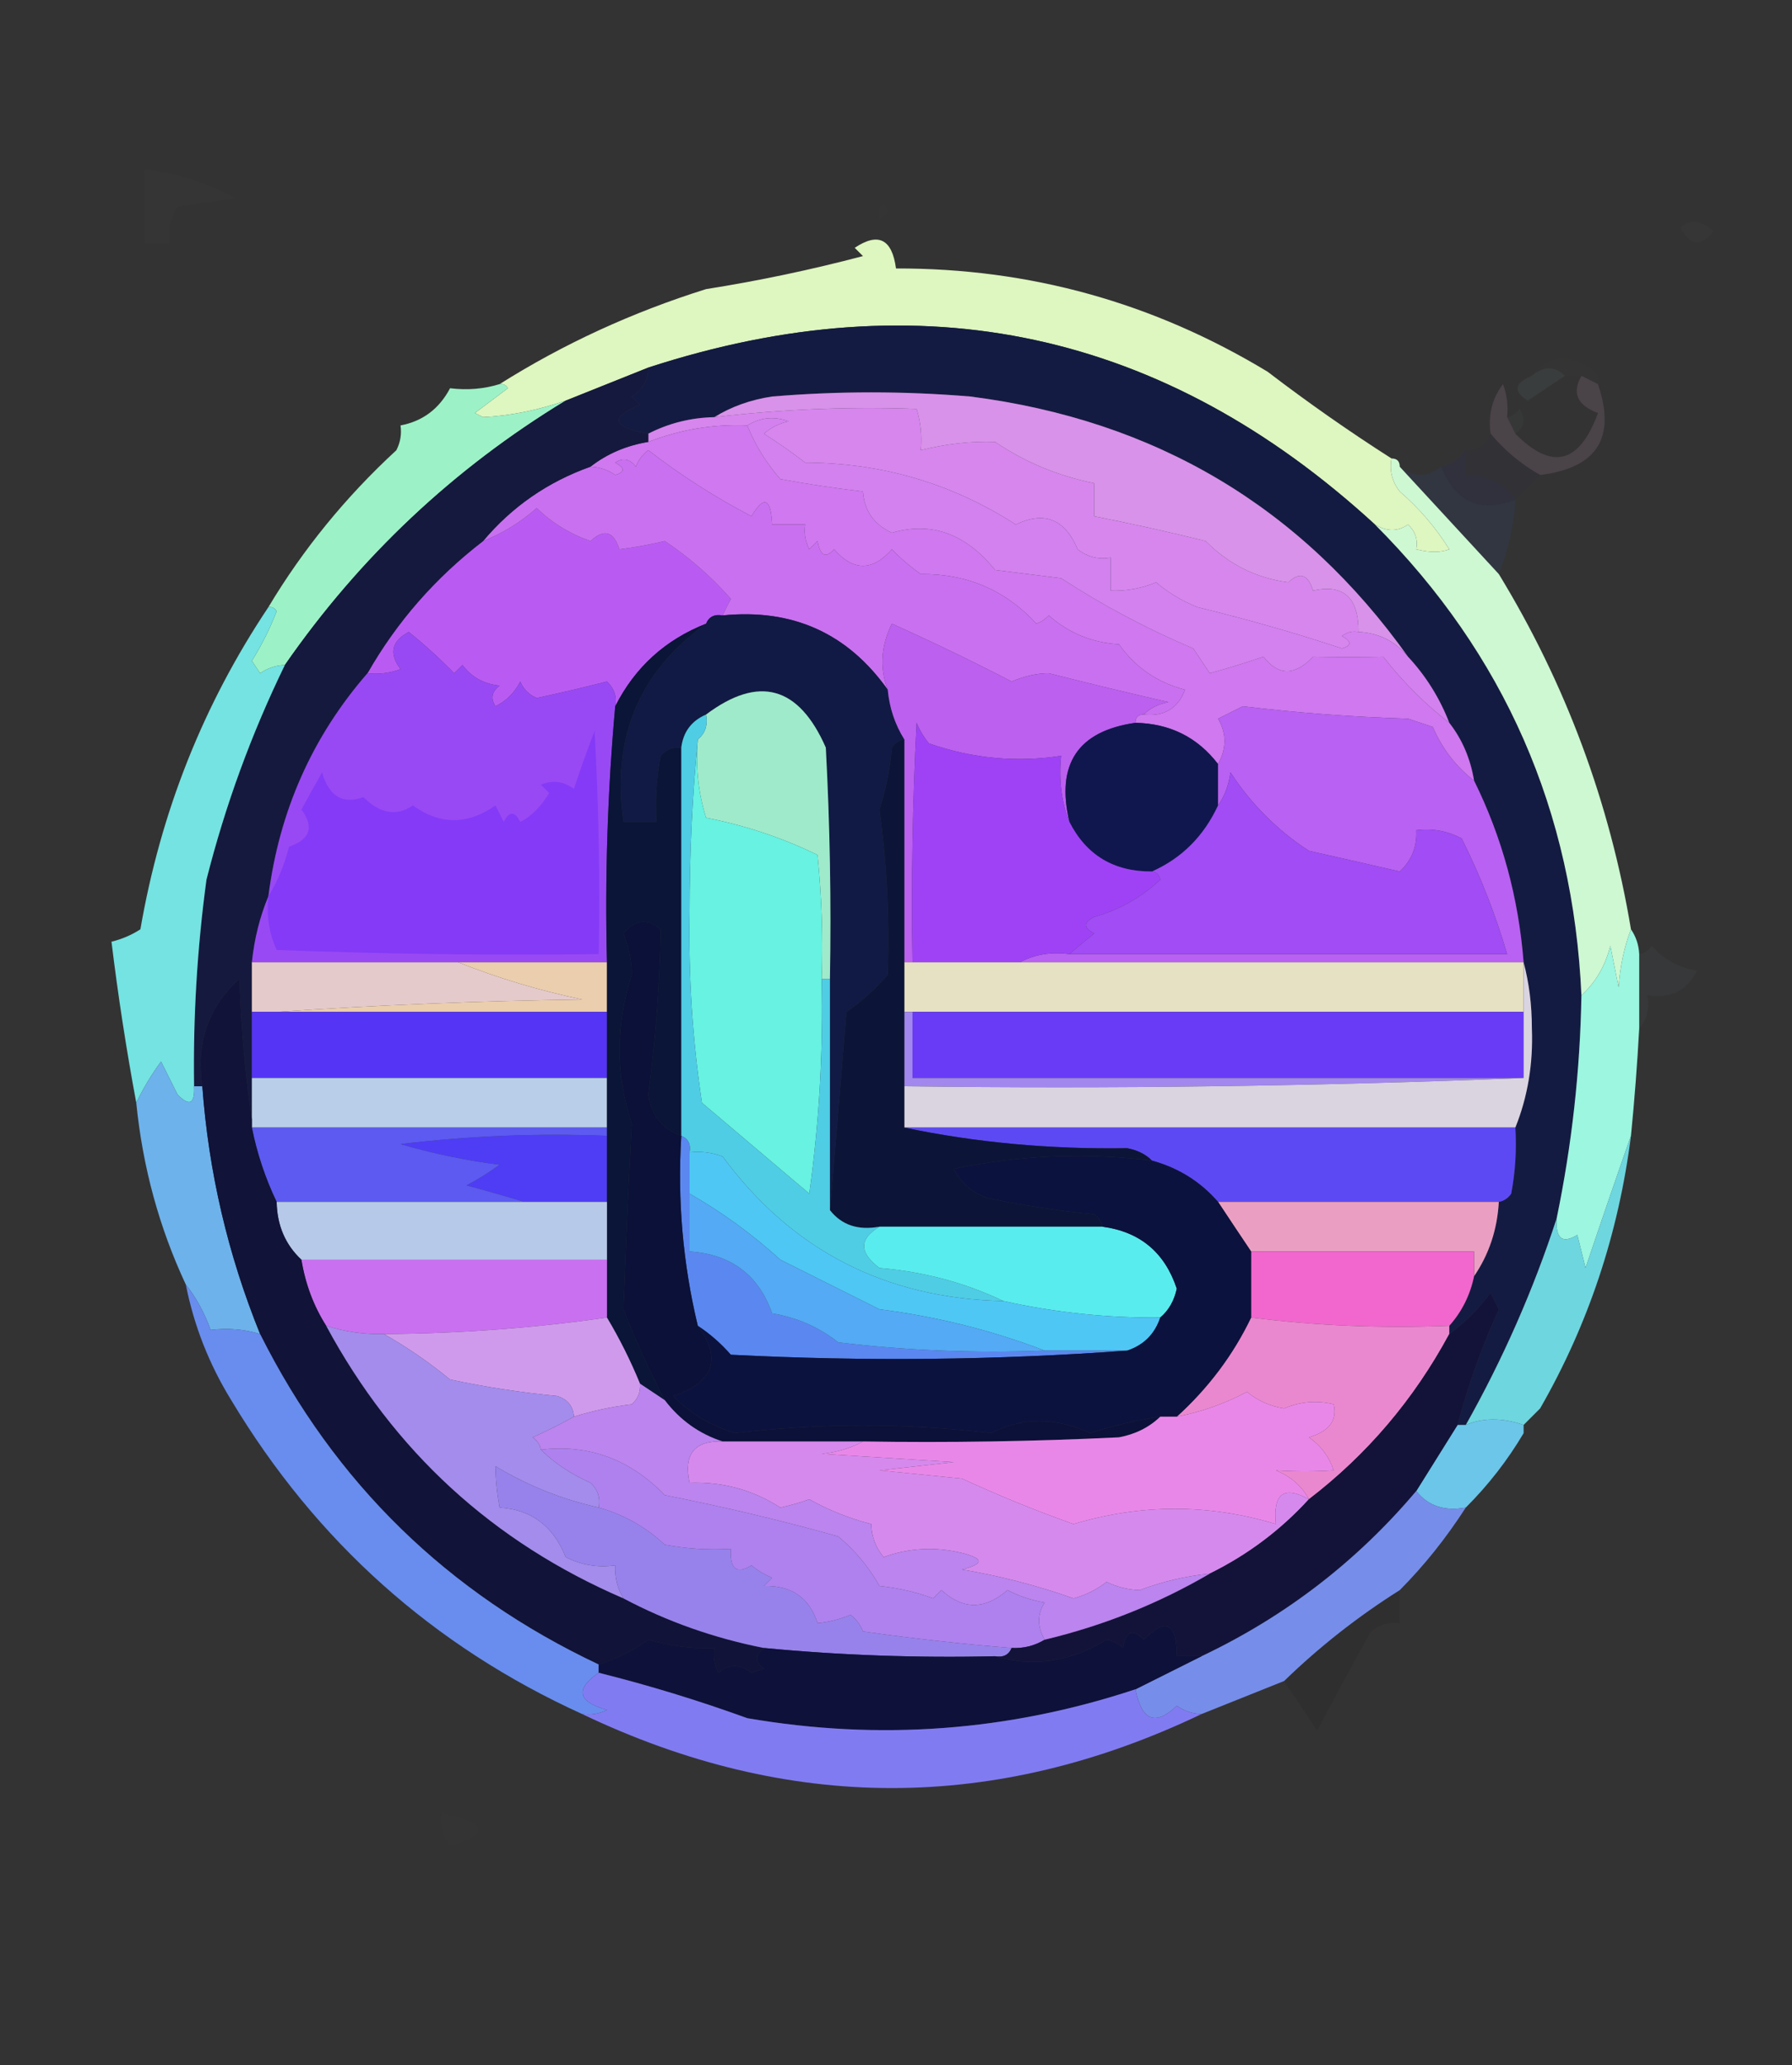 <?xml version="1.0" encoding="UTF-8"?>
<!DOCTYPE svg PUBLIC "-//W3C//DTD SVG 1.1//EN" "http://www.w3.org/Graphics/SVG/1.1/DTD/svg11.dtd">
<svg xmlns="http://www.w3.org/2000/svg" version="1.1" width="217px" height="250px" style="shape-rendering:geometricPrecision; text-rendering:geometricPrecision; image-rendering:optimizeQuality; fill-rule:evenodd; clip-rule:evenodd" xmlns:xlink="http://www.w3.org/1999/xlink">
<rect width="100%" height="100%" fill="#333333" stroke="none"/>
<g><path style="opacity:0.015" fill="#fefffe" d="M 17.5,20.5 C 21.414,20.98 25.081,22.146 28.5,24C 26.167,24.333 23.833,24.667 21.5,25C 20.62,26.356 20.287,27.856 20.5,29.5C 19.5,29.5 18.5,29.5 17.5,29.5C 17.5,26.5 17.5,23.5 17.5,20.5 Z"/></g>
<g><path style="opacity:0.004" fill="#fefffe" d="M 106.5,26.5 C 106.369,25.761 106.536,25.094 107,24.5C 107.692,25.437 107.525,26.103 106.5,26.5 Z"/></g>
<g><path style="opacity:0.004" fill="#f4fffe" d="M 106.5,26.5 C 105.833,27.167 105.833,27.167 106.5,26.5 Z"/></g>
<g><path style="opacity:0.018" fill="#fefffe" d="M 203.5,27.5 C 204.721,26.535 206.054,26.702 207.5,28C 205.923,29.93 204.59,29.763 203.5,27.5 Z"/></g>
<g><path style="opacity:1" fill="#def6bf" d="M 168.5,55.5 C 168.238,56.978 168.571,58.311 169.5,59.5C 171.845,61.514 173.845,63.847 175.5,66.5C 174.443,66.906 173.109,66.906 171.5,66.5C 171.719,65.325 171.386,64.325 170.5,63.5C 169.274,64.363 167.94,64.363 166.5,63.5C 140.939,40.053 111.606,33.72 78.5,44.5C 75.167,45.833 71.833,47.167 68.5,48.5C 65.077,49.675 61.743,50.342 58.5,50.5C 58.167,50.333 57.833,50.167 57.5,50C 58.833,49 60.167,48 61.5,47C 61.272,46.601 60.938,46.435 60.5,46.5C 68.231,41.632 76.564,37.799 85.5,35C 91.907,33.988 98.24,32.655 104.5,31C 104.167,30.667 103.833,30.333 103.5,30C 106.356,28.094 108.023,28.927 108.5,32.5C 124.663,32.458 139.663,36.624 153.5,45C 158.398,48.745 163.398,52.245 168.5,55.5 Z"/></g>
<g><path style="opacity:0.016" fill="#b3a5ee" d="M 193.5,46.5 C 192.833,46.167 192.167,45.833 191.5,45.5C 190.833,45.5 190.167,45.5 189.5,45.5C 188.295,44.314 186.961,44.314 185.5,45.5C 187.321,43.142 189.655,42.809 192.5,44.5C 193.298,44.957 193.631,45.624 193.5,46.5 Z"/></g>
<g><path style="opacity:1" fill="#141b42" d="M 166.5,63.5 C 182.172,79.187 190.506,98.187 191.5,120.5C 191.343,129.599 190.343,138.599 188.5,147.5C 185.685,156.137 182.018,164.471 177.5,172.5C 177.167,172.5 176.833,172.5 176.5,172.5C 177.748,167.762 179.414,163.095 181.5,158.5C 181.167,157.833 180.833,157.167 180.5,156.5C 179.039,158.47 177.373,160.137 175.5,161.5C 175.5,161.167 175.5,160.833 175.5,160.5C 177.025,158.784 178.025,156.784 178.5,154.5C 180.31,151.855 181.31,148.855 181.5,145.5C 182.117,145.389 182.617,145.056 183,144.5C 183.497,141.854 183.664,139.187 183.5,136.5C 184.997,132.777 185.663,128.777 185.5,124.5C 185.497,121.645 185.164,118.978 184.5,116.5C 183.889,108.685 181.889,101.351 178.5,94.5C 178.065,91.843 177.065,89.509 175.5,87.5C 174.331,84.489 172.664,81.822 170.5,79.5C 157.591,61.365 139.925,50.865 117.5,48C 109.5,47.333 101.5,47.333 93.5,48C 90.896,48.39 88.562,49.224 86.5,50.5C 83.659,50.56 80.993,51.226 78.5,52.5C 74.119,51.708 73.786,50.541 77.5,49C 77.167,48.667 76.833,48.333 76.5,48C 77.823,47.184 78.489,46.017 78.5,44.5C 111.606,33.72 140.939,40.053 166.5,63.5 Z"/></g>
<g><path style="opacity:0.051" fill="#c4ffff" d="M 189.5,45.5 C 188.077,46.449 186.577,47.449 185,48.5C 183.209,47.368 183.375,46.368 185.5,45.5C 186.961,44.314 188.295,44.314 189.5,45.5 Z"/></g>
<g><path style="opacity:1" fill="#d786ee" d="M 164.5,76.5 C 163.761,76.369 163.094,76.536 162.5,77C 163.696,77.654 163.696,78.154 162.5,78.5C 157.03,76.68 151.197,75.014 145,73.5C 143.145,72.756 141.479,71.756 140,70.5C 138.234,71.234 136.401,71.567 134.5,71.5C 134.5,70.167 134.5,68.833 134.5,67.5C 133.022,67.762 131.689,67.429 130.5,66.5C 128.951,62.83 126.451,61.83 123,63.5C 115.308,58.533 106.808,56.033 97.5,56C 95.896,54.764 94.229,53.597 92.5,52.5C 93.376,51.749 94.376,51.249 95.5,51C 93.735,50.36 92.068,50.527 90.5,51.5C 86.343,51.332 82.343,51.998 78.5,53.5C 78.5,53.167 78.5,52.833 78.5,52.5C 80.993,51.226 83.659,50.56 86.5,50.5C 94.743,49.536 102.91,49.203 111,49.5C 111.494,51.134 111.66,52.801 111.5,54.5C 114.6,53.727 117.6,53.394 120.5,53.5C 124.133,55.954 128.133,57.621 132.5,58.5C 132.5,59.833 132.5,61.167 132.5,62.5C 137.007,63.389 141.507,64.389 146,65.5C 148.769,68.311 152.102,69.978 156,70.5C 157.395,69.185 158.395,69.519 159,71.5C 162.692,70.676 164.525,72.342 164.5,76.5 Z"/></g>
<g><path style="opacity:1" fill="#d892e9" d="M 170.5,79.5 C 168.947,77.615 166.947,76.615 164.5,76.5C 164.525,72.342 162.692,70.676 159,71.5C 158.395,69.519 157.395,69.185 156,70.5C 152.102,69.978 148.769,68.311 146,65.5C 141.507,64.389 137.007,63.389 132.5,62.5C 132.5,61.167 132.5,59.833 132.5,58.5C 128.133,57.621 124.133,55.954 120.5,53.5C 117.6,53.394 114.6,53.727 111.5,54.5C 111.66,52.801 111.494,51.134 111,49.5C 102.91,49.203 94.743,49.536 86.5,50.5C 88.562,49.224 90.896,48.39 93.5,48C 101.5,47.333 109.5,47.333 117.5,48C 139.925,50.865 157.591,61.365 170.5,79.5 Z"/></g>
<g><path style="opacity:1" fill="#cf78ef" d="M 90.5,51.5 C 91.435,53.861 92.768,56.028 94.5,58C 97.827,58.61 101.161,59.11 104.5,59.5C 104.657,61.818 105.824,63.484 108,64.5C 112.78,63.1 116.947,64.6 120.5,69C 123.167,69.333 125.833,69.667 128.5,70C 133.573,73.304 138.906,76.137 144.5,78.5C 145.167,79.5 145.833,80.5 146.5,81.5C 148.709,80.894 150.876,80.227 153,79.5C 154.8,81.831 156.8,81.831 159,79.5C 161.867,79.566 164.7,79.566 167.5,79.5C 169.854,82.521 172.521,85.188 175.5,87.5C 177.065,89.509 178.065,91.843 178.5,94.5C 176.306,92.798 174.64,90.631 173.5,88C 172.5,87.667 171.5,87.333 170.5,87C 163.783,86.796 157.117,86.296 150.5,85.5C 149.5,86 148.5,86.5 147.5,87C 148.536,88.775 148.536,90.609 147.5,92.5C 145.017,89.259 141.684,87.592 137.5,87.5C 137.5,86.833 137.833,86.5 138.5,86.5C 140.958,86.772 142.625,85.772 143.5,83.5C 140.156,82.636 137.489,80.803 135.5,78C 132.235,77.803 129.401,76.636 127,74.5C 126.586,74.957 126.086,75.291 125.5,75.5C 121.746,71.44 117.079,69.44 111.5,69.5C 110.24,68.618 109.074,67.618 108,66.5C 105.667,69.167 103.333,69.167 101,66.5C 99.984,67.634 99.317,67.301 99,65.5C 98.667,65.833 98.333,66.167 98,66.5C 97.517,65.552 97.35,64.552 97.5,63.5C 96.167,63.5 94.833,63.5 93.5,63.5C 93.349,60.282 92.516,59.949 91,62.5C 86.582,60.193 82.416,57.526 78.5,54.5C 77.808,55.025 77.308,55.692 77,56.5C 76.282,55.549 75.449,55.383 74.5,56C 75.696,56.654 75.696,57.154 74.5,57.5C 73.583,56.873 72.583,56.539 71.5,56.5C 73.509,54.935 75.843,53.935 78.5,53.5C 82.343,51.998 86.343,51.332 90.5,51.5 Z"/></g>
<g><path style="opacity:0.161" fill="#c098b5" d="M 191.5,45.5 C 192.167,45.833 192.833,46.167 193.5,46.5C 195.728,52.993 193.394,56.66 186.5,57.5C 184.208,56.21 182.208,54.544 180.5,52.5C 180.181,50.249 180.681,48.249 182,46.5C 182.49,47.793 182.657,49.127 182.5,50.5C 182.833,51.167 183.167,51.833 183.5,52.5C 187.927,56.982 191.26,56.149 193.5,50C 190.985,49.061 190.318,47.561 191.5,45.5 Z"/></g>
<g><path style="opacity:0.024" fill="#bcffff" d="M 183.5,52.5 C 183.167,51.833 182.833,51.167 182.5,50.5C 183.117,50.389 183.617,50.056 184,49.5C 184.74,50.749 184.573,51.749 183.5,52.5 Z"/></g>
<g><path style="opacity:1" fill="#9cf2c6" d="M 60.5,46.5 C 60.938,46.435 61.272,46.601 61.5,47C 60.167,48 58.833,49 57.5,50C 57.833,50.167 58.167,50.333 58.5,50.5C 61.743,50.342 65.077,49.675 68.5,48.5C 54.922,56.743 43.589,67.41 34.5,80.5C 33.417,80.539 32.417,80.873 31.5,81.5C 31.167,81 30.833,80.5 30.5,80C 31.689,78.105 32.689,76.105 33.5,74C 33.272,73.601 32.938,73.435 32.5,73.5C 36.693,66.494 41.859,60.161 48,54.5C 48.483,53.552 48.65,52.552 48.5,51.5C 51.178,50.999 53.178,49.499 54.5,47C 56.602,47.256 58.602,47.089 60.5,46.5 Z"/></g>
<g><path style="opacity:0.059" fill="#021fd9" d="M 177.5,54.5 C 177.5,55.5 177.5,56.5 177.5,57.5C 180.077,57.455 182.077,58.455 183.5,60.5C 179.258,62.135 176.258,60.801 174.5,56.5C 175.778,56.218 176.778,55.551 177.5,54.5 Z"/></g>
<g><path style="opacity:0.082" fill="#2a5ae5" d="M 169.5,56.5 C 171.167,57.833 172.833,57.833 174.5,56.5C 176.258,60.801 179.258,62.135 183.5,60.5C 183.381,63.343 182.714,66.343 181.5,69.5C 177.528,65.193 173.528,60.859 169.5,56.5 Z"/></g>
<g><path style="opacity:0.041" fill="#100582" d="M 180.5,52.5 C 182.208,54.544 184.208,56.21 186.5,57.5C 185.5,58.5 184.5,59.5 183.5,60.5C 182.077,58.455 180.077,57.455 177.5,57.5C 177.5,56.5 177.5,55.5 177.5,54.5C 179.027,54.573 180.027,53.906 180.5,52.5 Z"/></g>
<g><path style="opacity:1" fill="#b95bf3" d="M 87.5,74.5 C 86.508,74.328 85.842,74.662 85.5,75.5C 80.553,77.448 76.886,80.781 74.5,85.5C 74.719,84.325 74.386,83.325 73.5,82.5C 70.688,83.219 67.854,83.886 65,84.5C 64.055,84.095 63.388,83.428 63,82.5C 62.333,83.833 61.333,84.833 60,85.5C 59.383,84.551 59.549,83.718 60.5,83C 58.597,82.801 57.097,81.968 56,80.5C 55.667,80.833 55.333,81.167 55,81.5C 53.261,79.717 51.428,78.05 49.5,76.5C 47.404,77.62 47.071,79.12 48.5,81C 47.207,81.49 45.873,81.657 44.5,81.5C 48.055,75.273 52.722,69.94 58.5,65.5C 60.861,64.565 63.028,63.232 65,61.5C 66.821,63.287 68.988,64.62 71.5,65.5C 73.156,63.978 74.323,64.311 75,66.5C 76.799,66.279 78.632,65.946 80.5,65.5C 83.488,67.49 86.155,69.823 88.5,72.5C 88.137,73.183 87.804,73.85 87.5,74.5 Z"/></g>
<g><path style="opacity:1" fill="#c970f0" d="M 138.5,86.5 C 139.263,85.732 140.263,85.232 141.5,85C 136.624,83.884 131.79,82.717 127,81.5C 125.601,81.501 124.101,81.835 122.5,82.5C 117.743,80.038 112.91,77.705 108,75.5C 106.665,78.224 106.498,80.89 107.5,83.5C 102.637,76.651 95.97,73.651 87.5,74.5C 87.804,73.85 88.137,73.183 88.5,72.5C 86.155,69.823 83.488,67.49 80.5,65.5C 78.632,65.946 76.799,66.279 75,66.5C 74.323,64.311 73.156,63.978 71.5,65.5C 68.988,64.62 66.821,63.287 65,61.5C 63.028,63.232 60.861,64.565 58.5,65.5C 62.001,61.337 66.335,58.337 71.5,56.5C 72.583,56.539 73.583,56.873 74.5,57.5C 75.696,57.154 75.696,56.654 74.5,56C 75.449,55.383 76.282,55.549 77,56.5C 77.308,55.692 77.808,55.025 78.5,54.5C 82.416,57.526 86.582,60.193 91,62.5C 92.516,59.949 93.349,60.282 93.5,63.5C 94.833,63.5 96.167,63.5 97.5,63.5C 97.35,64.552 97.517,65.552 98,66.5C 98.333,66.167 98.667,65.833 99,65.5C 99.317,67.301 99.984,67.634 101,66.5C 103.333,69.167 105.667,69.167 108,66.5C 109.074,67.618 110.24,68.618 111.5,69.5C 117.079,69.44 121.746,71.44 125.5,75.5C 126.086,75.291 126.586,74.957 127,74.5C 129.401,76.636 132.235,77.803 135.5,78C 137.489,80.803 140.156,82.636 143.5,83.5C 142.625,85.772 140.958,86.772 138.5,86.5 Z"/></g>
<g><path style="opacity:1" fill="#d381ef" d="M 164.5,76.5 C 166.947,76.615 168.947,77.615 170.5,79.5C 172.664,81.822 174.331,84.489 175.5,87.5C 172.521,85.188 169.854,82.521 167.5,79.5C 164.7,79.566 161.867,79.566 159,79.5C 156.8,81.831 154.8,81.831 153,79.5C 150.876,80.227 148.709,80.894 146.5,81.5C 145.833,80.5 145.167,79.5 144.5,78.5C 138.906,76.137 133.573,73.304 128.5,70C 125.833,69.667 123.167,69.333 120.5,69C 116.947,64.6 112.78,63.1 108,64.5C 105.824,63.484 104.657,61.818 104.5,59.5C 101.161,59.11 97.827,58.61 94.5,58C 92.768,56.028 91.435,53.861 90.5,51.5C 92.068,50.527 93.735,50.36 95.5,51C 94.376,51.249 93.376,51.749 92.5,52.5C 94.229,53.597 95.896,54.764 97.5,56C 106.808,56.033 115.308,58.533 123,63.5C 126.451,61.83 128.951,62.83 130.5,66.5C 131.689,67.429 133.022,67.762 134.5,67.5C 134.5,68.833 134.5,70.167 134.5,71.5C 136.401,71.567 138.234,71.234 140,70.5C 141.479,71.756 143.145,72.756 145,73.5C 151.197,75.014 157.03,76.68 162.5,78.5C 163.696,78.154 163.696,77.654 162.5,77C 163.094,76.536 163.761,76.369 164.5,76.5 Z"/></g>
<g><path style="opacity:1" fill="#15193e" d="M 78.5,44.5 C 78.489,46.017 77.823,47.184 76.5,48C 76.833,48.333 77.167,48.667 77.5,49C 73.786,50.541 74.119,51.708 78.5,52.5C 78.5,52.833 78.5,53.167 78.5,53.5C 75.843,53.935 73.509,54.935 71.5,56.5C 66.335,58.337 62.001,61.337 58.5,65.5C 52.722,69.94 48.055,75.273 44.5,81.5C 37.817,89.18 33.817,98.18 32.5,108.5C 31.469,110.961 30.802,113.627 30.5,116.5C 30.5,118.5 30.5,120.5 30.5,122.5C 30.5,125.167 30.5,127.833 30.5,130.5C 30.5,132.167 30.5,133.833 30.5,135.5C 29.673,130.015 29.173,124.348 29,118.5C 25.217,121.93 23.717,126.264 24.5,131.5C 24.167,131.5 23.833,131.5 23.5,131.5C 23.377,123.13 23.877,114.797 25,106.5C 27.282,97.487 30.448,88.82 34.5,80.5C 43.589,67.41 54.922,56.743 68.5,48.5C 71.833,47.167 75.167,45.833 78.5,44.5 Z"/></g>
<g><path style="opacity:1" fill="#111a44" d="M 87.5,74.5 C 95.97,73.651 102.637,76.651 107.5,83.5C 107.704,85.685 108.37,87.685 109.5,89.5C 108.883,89.611 108.383,89.944 108,90.5C 107.774,93.095 107.274,95.595 106.5,98C 107.408,104.73 107.741,111.397 107.5,118C 106.043,119.697 104.377,121.197 102.5,122.5C 101.833,130.657 101.167,138.657 100.5,146.5C 100.5,137.167 100.5,127.833 100.5,118.5C 100.666,109.161 100.5,99.827 100,90.5C 96.722,83.044 91.889,81.711 85.5,86.5C 83.738,87.262 82.738,88.596 82.5,90.5C 81.504,90.414 80.671,90.748 80,91.5C 79.503,94.146 79.336,96.813 79.5,99.5C 78.167,99.5 76.833,99.5 75.5,99.5C 74.04,89.324 77.374,81.324 85.5,75.5C 85.842,74.662 86.508,74.328 87.5,74.5 Z"/></g>
<g><path style="opacity:1" fill="#cdf8d2" d="M 168.5,55.5 C 169.167,55.5 169.5,55.833 169.5,56.5C 173.528,60.859 177.528,65.193 181.5,69.5C 189.591,82.768 194.924,97.101 197.5,112.5C 196.686,114.631 196.186,116.964 196,119.5C 195.667,117.833 195.333,116.167 195,114.5C 194.4,116.91 193.234,118.91 191.5,120.5C 190.506,98.187 182.172,79.187 166.5,63.5C 167.94,64.363 169.274,64.363 170.5,63.5C 171.386,64.325 171.719,65.325 171.5,66.5C 173.109,66.906 174.443,66.906 175.5,66.5C 173.845,63.847 171.845,61.514 169.5,59.5C 168.571,58.311 168.238,56.978 168.5,55.5 Z"/></g>
<g><path style="opacity:1" fill="#9949f3" d="M 74.5,85.5 C 73.573,95.794 73.24,106.128 73.5,116.5C 67.5,116.5 61.5,116.5 55.5,116.5C 47.167,116.5 38.833,116.5 30.5,116.5C 30.802,113.627 31.469,110.961 32.5,108.5C 33.817,98.18 37.817,89.18 44.5,81.5C 45.873,81.657 47.207,81.49 48.5,81C 47.071,79.12 47.404,77.62 49.5,76.5C 51.428,78.05 53.261,79.717 55,81.5C 55.333,81.167 55.667,80.833 56,80.5C 57.097,81.968 58.597,82.801 60.5,83C 59.549,83.718 59.383,84.551 60,85.5C 61.333,84.833 62.333,83.833 63,82.5C 63.388,83.428 64.055,84.095 65,84.5C 67.854,83.886 70.688,83.219 73.5,82.5C 74.386,83.325 74.719,84.325 74.5,85.5 Z"/></g>
<g><path style="opacity:1" fill="#bc60ef" d="M 138.5,86.5 C 137.833,86.5 137.5,86.833 137.5,87.5C 130.518,88.499 127.851,92.499 129.5,99.5C 128.527,97.052 128.194,94.385 128.5,91.5C 123.12,92.333 117.786,91.833 112.5,90C 111.874,89.25 111.374,88.416 111,87.5C 110.5,97.161 110.334,106.828 110.5,116.5C 110.167,116.5 109.833,116.5 109.5,116.5C 109.5,107.5 109.5,98.5 109.5,89.5C 108.37,87.685 107.704,85.685 107.5,83.5C 106.498,80.89 106.665,78.224 108,75.5C 112.91,77.705 117.743,80.038 122.5,82.5C 124.101,81.835 125.601,81.501 127,81.5C 131.79,82.717 136.624,83.884 141.5,85C 140.263,85.232 139.263,85.732 138.5,86.5 Z"/></g>
<g><path style="opacity:1" fill="#10174f" d="M 137.5,87.5 C 141.684,87.592 145.017,89.259 147.5,92.5C 147.5,94.167 147.5,95.833 147.5,97.5C 145.78,101.22 143.113,103.887 139.5,105.5C 134.887,105.531 131.553,103.531 129.5,99.5C 127.851,92.499 130.518,88.499 137.5,87.5 Z"/></g>
<g><path style="opacity:1" fill="#9feacb" d="M 100.5,118.5 C 100.167,118.5 99.833,118.5 99.5,118.5C 99.666,113.489 99.499,108.489 99,103.5C 94.751,101.422 90.251,99.922 85.5,99C 84.549,95.943 84.216,92.777 84.5,89.5C 85.404,88.791 85.737,87.791 85.5,86.5C 91.889,81.711 96.722,83.044 100,90.5C 100.5,99.827 100.666,109.161 100.5,118.5 Z"/></g>
<g><path style="opacity:1" fill="#b961f2" d="M 178.5,94.5 C 181.889,101.351 183.889,108.685 184.5,116.5C 164.167,116.5 143.833,116.5 123.5,116.5C 125.265,115.539 127.265,115.205 129.5,115.5C 147.167,115.5 164.833,115.5 182.5,115.5C 181.068,110.621 179.234,105.954 177,101.5C 175.301,100.594 173.467,100.261 171.5,100.5C 171.617,102.484 170.95,104.15 169.5,105.5C 165.975,104.688 162.308,103.854 158.5,103C 154.667,100.5 151.5,97.333 149,93.5C 148.79,95.058 148.29,96.391 147.5,97.5C 147.5,95.833 147.5,94.167 147.5,92.5C 148.536,90.609 148.536,88.775 147.5,87C 148.5,86.5 149.5,86 150.5,85.5C 157.117,86.296 163.783,86.796 170.5,87C 171.5,87.333 172.5,87.667 173.5,88C 174.64,90.631 176.306,92.798 178.5,94.5 Z"/></g>
<g><path style="opacity:1" fill="#843af7" d="M 32.5,108.5 C 33.6,106.723 34.434,104.723 35,102.5C 37.568,101.62 38.068,100.12 36.5,98C 37.317,96.51 38.15,95.01 39,93.5C 39.845,96.412 41.512,97.412 44,96.5C 46.043,98.521 48.043,98.854 50,97.5C 53.281,99.88 56.614,99.88 60,97.5C 60.333,98.167 60.667,98.833 61,99.5C 61.667,98.167 62.333,98.167 63,99.5C 64.332,98.838 65.498,97.672 66.5,96C 66.167,95.667 65.833,95.333 65.5,95C 66.899,94.405 68.232,94.572 69.5,95.5C 70.272,93.138 71.105,90.805 72,88.5C 72.5,97.494 72.666,106.494 72.5,115.5C 59.496,115.667 46.496,115.5 33.5,115C 32.577,112.959 32.244,110.792 32.5,108.5 Z"/></g>
<g><path style="opacity:1" fill="#9f42f6" d="M 129.5,99.5 C 131.553,103.531 134.887,105.531 139.5,105.5C 140.043,105.56 140.376,105.893 140.5,106.5C 138.189,108.648 135.522,110.148 132.5,111C 131.167,111.667 131.167,112.333 132.5,113C 131.429,113.852 130.429,114.685 129.5,115.5C 127.265,115.205 125.265,115.539 123.5,116.5C 119.167,116.5 114.833,116.5 110.5,116.5C 110.334,106.828 110.5,97.161 111,87.5C 111.374,88.416 111.874,89.25 112.5,90C 117.786,91.833 123.12,92.333 128.5,91.5C 128.194,94.385 128.527,97.052 129.5,99.5 Z"/></g>
<g><path style="opacity:1" fill="#a14cf5" d="M 129.5,115.5 C 130.429,114.685 131.429,113.852 132.5,113C 131.167,112.333 131.167,111.667 132.5,111C 135.522,110.148 138.189,108.648 140.5,106.5C 140.376,105.893 140.043,105.56 139.5,105.5C 143.113,103.887 145.78,101.22 147.5,97.5C 148.29,96.391 148.79,95.058 149,93.5C 151.5,97.333 154.667,100.5 158.5,103C 162.308,103.854 165.975,104.688 169.5,105.5C 170.95,104.15 171.617,102.484 171.5,100.5C 173.467,100.261 175.301,100.594 177,101.5C 179.234,105.954 181.068,110.621 182.5,115.5C 164.833,115.5 147.167,115.5 129.5,115.5 Z"/></g>
<g><path style="opacity:1" fill="#67f2e1" d="M 84.5,89.5 C 84.216,92.777 84.549,95.943 85.5,99C 90.251,99.922 94.751,101.422 99,103.5C 99.499,108.489 99.666,113.489 99.5,118.5C 99.701,127.208 99.201,135.875 98,144.5C 93.692,140.863 89.358,137.196 85,133.5C 83.865,125.933 83.365,118.266 83.5,110.5C 83.5,103.325 83.834,96.325 84.5,89.5 Z"/></g>
<g><path style="opacity:1" fill="#74e3e2" d="M 32.5,73.5 C 32.938,73.435 33.272,73.601 33.5,74C 32.689,76.105 31.689,78.105 30.5,80C 30.833,80.5 31.167,81 31.5,81.5C 32.417,80.873 33.417,80.539 34.5,80.5C 30.448,88.82 27.282,97.487 25,106.5C 23.877,114.797 23.377,123.13 23.5,131.5C 23.611,133.648 22.944,133.981 21.5,132.5C 20.833,131.167 20.167,129.833 19.5,128.5C 18.304,130.145 17.304,131.811 16.5,133.5C 15.29,126.997 14.29,120.497 13.5,114C 14.766,113.691 15.933,113.191 17,112.5C 19.459,98.275 24.626,85.275 32.5,73.5 Z"/></g>
<g><path style="opacity:1" fill="#e5cacc" d="M 30.5,116.5 C 38.833,116.5 47.167,116.5 55.5,116.5C 60.317,118.411 65.317,119.911 70.5,121C 57.993,121.169 45.66,121.669 33.5,122.5C 32.5,122.5 31.5,122.5 30.5,122.5C 30.5,120.5 30.5,118.5 30.5,116.5 Z"/></g>
<g><path style="opacity:0.004" fill="#eefffe" d="M 205.5,116.5 C 206.833,117.167 206.833,117.167 205.5,116.5 Z"/></g>
<g><path style="opacity:1" fill="#e7e1c3" d="M 109.5,116.5 C 109.833,116.5 110.167,116.5 110.5,116.5C 114.833,116.5 119.167,116.5 123.5,116.5C 143.833,116.5 164.167,116.5 184.5,116.5C 184.5,118.5 184.5,120.5 184.5,122.5C 159.833,122.5 135.167,122.5 110.5,122.5C 110.167,122.5 109.833,122.5 109.5,122.5C 109.5,120.5 109.5,118.5 109.5,116.5 Z"/></g>
<g><path style="opacity:0.031" fill="#aad6ff" d="M 205.5,117.5 C 204.32,119.913 202.32,120.913 199.5,120.5C 199.768,122.099 199.434,123.432 198.5,124.5C 198.5,121.5 198.5,118.5 198.5,115.5C 199.117,115.389 199.617,115.056 200,114.5C 201.488,116.16 203.321,117.16 205.5,117.5 Z"/></g>
<g><path style="opacity:1" fill="#ebcead" d="M 55.5,116.5 C 61.5,116.5 67.5,116.5 73.5,116.5C 73.5,118.5 73.5,120.5 73.5,122.5C 60.167,122.5 46.833,122.5 33.5,122.5C 45.66,121.669 57.993,121.169 70.5,121C 65.317,119.911 60.317,118.411 55.5,116.5 Z"/></g>
<g><path style="opacity:1" fill="#5634f6" d="M 30.5,122.5 C 31.5,122.5 32.5,122.5 33.5,122.5C 46.833,122.5 60.167,122.5 73.5,122.5C 73.5,125.167 73.5,127.833 73.5,130.5C 59.167,130.5 44.833,130.5 30.5,130.5C 30.5,127.833 30.5,125.167 30.5,122.5 Z"/></g>
<g><path style="opacity:1" fill="#693bf6" d="M 110.5,122.5 C 135.167,122.5 159.833,122.5 184.5,122.5C 184.5,125.167 184.5,127.833 184.5,130.5C 159.833,130.5 135.167,130.5 110.5,130.5C 110.5,127.833 110.5,125.167 110.5,122.5 Z"/></g>
<g><path style="opacity:1" fill="#a187ee" d="M 109.5,122.5 C 109.833,122.5 110.167,122.5 110.5,122.5C 110.5,125.167 110.5,127.833 110.5,130.5C 135.167,130.5 159.833,130.5 184.5,130.5C 159.672,131.498 134.672,131.831 109.5,131.5C 109.5,128.5 109.5,125.5 109.5,122.5 Z"/></g>
<g><path style="opacity:1" fill="#b9cee9" d="M 30.5,130.5 C 44.833,130.5 59.167,130.5 73.5,130.5C 73.5,132.5 73.5,134.5 73.5,136.5C 59.167,136.5 44.833,136.5 30.5,136.5C 30.5,136.167 30.5,135.833 30.5,135.5C 30.5,133.833 30.5,132.167 30.5,130.5 Z"/></g>
<g><path style="opacity:1" fill="#dad4e1" d="M 184.5,116.5 C 185.164,118.978 185.497,121.645 185.5,124.5C 185.663,128.777 184.997,132.777 183.5,136.5C 158.833,136.5 134.167,136.5 109.5,136.5C 109.5,134.833 109.5,133.167 109.5,131.5C 134.672,131.831 159.672,131.498 184.5,130.5C 184.5,127.833 184.5,125.167 184.5,122.5C 184.5,120.5 184.5,118.5 184.5,116.5 Z"/></g>
<g><path style="opacity:1" fill="#4e3df5" d="M 73.5,137.5 C 73.5,140.167 73.5,142.833 73.5,145.5C 70.167,145.5 66.833,145.5 63.5,145.5C 61.302,144.835 58.969,144.168 56.5,143.5C 57.908,142.757 59.241,141.923 60.5,141C 56.427,140.488 52.427,139.655 48.5,138.5C 56.807,137.502 65.14,137.169 73.5,137.5 Z"/></g>
<g><path style="opacity:1" fill="#5d49f3" d="M 109.5,136.5 C 134.167,136.5 158.833,136.5 183.5,136.5C 183.664,139.187 183.497,141.854 183,144.5C 182.617,145.056 182.117,145.389 181.5,145.5C 170.167,145.5 158.833,145.5 147.5,145.5C 145.371,143.05 142.704,141.383 139.5,140.5C 138.737,139.732 137.737,139.232 136.5,139C 127.111,139.144 118.111,138.31 109.5,136.5 Z"/></g>
<g><path style="opacity:1" fill="#9cf6e0" d="M 197.5,112.5 C 198.11,113.391 198.443,114.391 198.5,115.5C 198.5,118.5 198.5,121.5 198.5,124.5C 198.261,128.842 197.927,133.176 197.5,137.5C 195.705,142.595 193.872,147.929 192,153.5C 191.667,152.167 191.333,150.833 191,149.5C 189.187,150.609 188.354,149.942 188.5,147.5C 190.343,138.599 191.343,129.599 191.5,120.5C 193.234,118.91 194.4,116.91 195,114.5C 195.333,116.167 195.667,117.833 196,119.5C 196.186,116.964 196.686,114.631 197.5,112.5 Z"/></g>
<g><path style="opacity:1" fill="#5c5af1" d="M 30.5,136.5 C 44.833,136.5 59.167,136.5 73.5,136.5C 73.5,136.833 73.5,137.167 73.5,137.5C 65.14,137.169 56.807,137.502 48.5,138.5C 52.427,139.655 56.427,140.488 60.5,141C 59.241,141.923 57.908,142.757 56.5,143.5C 58.969,144.168 61.302,144.835 63.5,145.5C 53.5,145.5 43.5,145.5 33.5,145.5C 32.125,142.627 31.125,139.627 30.5,136.5 Z"/></g>
<g><path style="opacity:1" fill="#0a1538" d="M 85.5,75.5 C 77.374,81.324 74.04,89.324 75.5,99.5C 76.833,99.5 78.167,99.5 79.5,99.5C 79.336,96.813 79.503,94.146 80,91.5C 80.671,90.748 81.504,90.414 82.5,90.5C 82.5,106.167 82.5,121.833 82.5,137.5C 80.167,136.659 78.834,134.992 78.5,132.5C 79.386,125.821 79.886,119.155 80,112.5C 78.365,111.151 76.865,111.318 75.5,113C 76.174,114.751 76.507,116.417 76.5,118C 74.542,124.148 74.542,130.148 76.5,136C 76.113,143.481 75.78,150.981 75.5,158.5C 76.977,162.269 78.644,165.936 80.5,169.5C 79.5,168.833 78.5,168.167 77.5,167.5C 76.35,164.702 75.017,162.035 73.5,159.5C 73.5,157.167 73.5,154.833 73.5,152.5C 73.5,150.167 73.5,147.833 73.5,145.5C 73.5,142.833 73.5,140.167 73.5,137.5C 73.5,137.167 73.5,136.833 73.5,136.5C 73.5,134.5 73.5,132.5 73.5,130.5C 73.5,127.833 73.5,125.167 73.5,122.5C 73.5,120.5 73.5,118.5 73.5,116.5C 73.24,106.128 73.573,95.794 74.5,85.5C 76.886,80.781 80.553,77.448 85.5,75.5 Z"/></g>
<g><path style="opacity:1" fill="#0c1537" d="M 109.5,89.5 C 109.5,98.5 109.5,107.5 109.5,116.5C 109.5,118.5 109.5,120.5 109.5,122.5C 109.5,125.5 109.5,128.5 109.5,131.5C 109.5,133.167 109.5,134.833 109.5,136.5C 118.111,138.31 127.111,139.144 136.5,139C 137.737,139.232 138.737,139.732 139.5,140.5C 131.478,139.5 123.478,139.833 115.5,141.5C 116.364,143.197 117.697,144.363 119.5,145C 123.795,145.912 128.128,146.579 132.5,147C 133.056,147.383 133.389,147.883 133.5,148.5C 124.5,148.5 115.5,148.5 106.5,148.5C 103.918,148.975 101.918,148.308 100.5,146.5C 101.167,138.657 101.833,130.657 102.5,122.5C 104.377,121.197 106.043,119.697 107.5,118C 107.741,111.397 107.408,104.73 106.5,98C 107.274,95.595 107.774,93.095 108,90.5C 108.383,89.944 108.883,89.611 109.5,89.5 Z"/></g>
<g><path style="opacity:1" fill="#ea9fc2" d="M 147.5,145.5 C 158.833,145.5 170.167,145.5 181.5,145.5C 181.31,148.855 180.31,151.855 178.5,154.5C 178.5,153.5 178.5,152.5 178.5,151.5C 169.5,151.5 160.5,151.5 151.5,151.5C 150.18,149.537 148.846,147.537 147.5,145.5 Z"/></g>
<g><path style="opacity:1" fill="#b6c9e9" d="M 33.5,145.5 C 43.5,145.5 53.5,145.5 63.5,145.5C 66.833,145.5 70.167,145.5 73.5,145.5C 73.5,147.833 73.5,150.167 73.5,152.5C 61.167,152.5 48.833,152.5 36.5,152.5C 34.552,150.68 33.552,148.346 33.5,145.5 Z"/></g>
<g><path style="opacity:1" fill="#4fcde5" d="M 85.5,86.5 C 85.737,87.791 85.404,88.791 84.5,89.5C 83.834,96.325 83.5,103.325 83.5,110.5C 83.365,118.266 83.865,125.933 85,133.5C 89.358,137.196 93.692,140.863 98,144.5C 99.201,135.875 99.701,127.208 99.5,118.5C 99.833,118.5 100.167,118.5 100.5,118.5C 100.5,127.833 100.5,137.167 100.5,146.5C 101.918,148.308 103.918,148.975 106.5,148.5C 104.016,149.964 104.016,151.631 106.5,153.5C 111.856,153.946 116.856,155.279 121.5,157.5C 107.217,157.193 95.883,151.359 87.5,140C 86.207,139.51 84.873,139.343 83.5,139.5C 83.672,138.508 83.338,137.842 82.5,137.5C 82.5,121.833 82.5,106.167 82.5,90.5C 82.738,88.596 83.738,87.262 85.5,86.5 Z"/></g>
<g><path style="opacity:1" fill="#59ecee" d="M 106.5,148.5 C 115.5,148.5 124.5,148.5 133.5,148.5C 138.043,149.11 141.043,151.61 142.5,156C 142.192,157.459 141.525,158.626 140.5,159.5C 134.082,159.558 127.748,158.892 121.5,157.5C 116.856,155.279 111.856,153.946 106.5,153.5C 104.016,151.631 104.016,149.964 106.5,148.5 Z"/></g>
<g><path style="opacity:1" fill="#6db2eb" d="M 23.5,131.5 C 23.833,131.5 24.167,131.5 24.5,131.5C 25.262,141.88 27.595,151.88 31.5,161.5C 29.602,160.911 27.602,160.744 25.5,161C 24.771,158.942 23.771,157.109 22.5,155.5C 19.276,148.616 17.276,141.282 16.5,133.5C 17.304,131.811 18.304,130.145 19.5,128.5C 20.167,129.833 20.833,131.167 21.5,132.5C 22.944,133.981 23.611,133.648 23.5,131.5 Z"/></g>
<g><path style="opacity:1" fill="#f167cd" d="M 151.5,151.5 C 160.5,151.5 169.5,151.5 178.5,151.5C 178.5,152.5 178.5,153.5 178.5,154.5C 178.025,156.784 177.025,158.784 175.5,160.5C 167.316,160.826 159.316,160.492 151.5,159.5C 151.5,156.833 151.5,154.167 151.5,151.5 Z"/></g>
<g><path style="opacity:1" fill="#c970f0" d="M 36.5,152.5 C 48.833,152.5 61.167,152.5 73.5,152.5C 73.5,154.833 73.5,157.167 73.5,159.5C 64.694,160.772 55.694,161.439 46.5,161.5C 44.097,161.552 41.764,161.219 39.5,160.5C 37.98,158.11 36.98,155.443 36.5,152.5 Z"/></g>
<g><path style="opacity:1" fill="#4ec7f5" d="M 83.5,139.5 C 84.873,139.343 86.207,139.51 87.5,140C 95.883,151.359 107.217,157.193 121.5,157.5C 127.748,158.892 134.082,159.558 140.5,159.5C 139.833,161.5 138.5,162.833 136.5,163.5C 133.167,163.5 129.833,163.5 126.5,163.5C 120.149,161.059 113.482,159.392 106.5,158.5C 102.509,156.504 98.509,154.504 94.5,152.5C 91.077,149.397 87.41,146.73 83.5,144.5C 83.5,142.833 83.5,141.167 83.5,139.5 Z"/></g>
<g><path style="opacity:1" fill="#5a88f0" d="M 82.5,137.5 C 83.338,137.842 83.672,138.508 83.5,139.5C 83.5,141.167 83.5,142.833 83.5,144.5C 83.5,146.833 83.5,149.167 83.5,151.5C 88.529,151.838 91.862,154.338 93.5,159C 96.477,159.481 99.143,160.648 101.5,162.5C 109.807,163.498 118.14,163.831 126.5,163.5C 129.833,163.5 133.167,163.5 136.5,163.5C 120.672,164.661 104.672,164.828 88.5,164C 87.295,162.624 85.962,161.458 84.5,160.5C 82.692,152.979 82.025,145.312 82.5,137.5 Z"/></g>
<g><path style="opacity:1" fill="#54aaf4" d="M 83.5,144.5 C 87.41,146.73 91.077,149.397 94.5,152.5C 98.509,154.504 102.509,156.504 106.5,158.5C 113.482,159.392 120.149,161.059 126.5,163.5C 118.14,163.831 109.807,163.498 101.5,162.5C 99.143,160.648 96.477,159.481 93.5,159C 91.862,154.338 88.529,151.838 83.5,151.5C 83.5,149.167 83.5,146.833 83.5,144.5 Z"/></g>
<g><path style="opacity:1" fill="#ea88cf" d="M 151.5,159.5 C 159.316,160.492 167.316,160.826 175.5,160.5C 175.5,160.833 175.5,161.167 175.5,161.5C 171.218,169.434 165.551,176.1 158.5,181.5C 157.652,179.907 156.319,178.74 154.5,178C 156.811,178.155 159.144,178.155 161.5,178C 160.939,176.324 159.939,174.991 158.5,174C 160.959,173.276 161.959,171.943 161.5,170C 159.473,169.502 157.473,169.669 155.5,170.5C 153.813,170.24 152.313,169.573 151,168.5C 148.31,169.929 145.477,170.929 142.5,171.5C 146.33,168.02 149.33,164.02 151.5,159.5 Z"/></g>
<g><path style="opacity:1" fill="#d09aec" d="M 73.5,159.5 C 75.017,162.035 76.35,164.702 77.5,167.5C 77.586,168.496 77.252,169.329 76.5,170C 74.08,170.29 71.746,170.79 69.5,171.5C 69.423,170.25 68.756,169.417 67.5,169C 63.128,168.579 58.795,167.912 54.5,167C 51.939,164.896 49.272,163.063 46.5,161.5C 55.694,161.439 64.694,160.772 73.5,159.5 Z"/></g>
<g><path style="opacity:1" fill="#0c123e" d="M 139.5,140.5 C 142.704,141.383 145.371,143.05 147.5,145.5C 148.846,147.537 150.18,149.537 151.5,151.5C 151.5,154.167 151.5,156.833 151.5,159.5C 149.33,164.02 146.33,168.02 142.5,171.5C 141.833,171.5 141.167,171.5 140.5,171.5C 137.624,171.927 134.791,172.594 132,173.5C 127.798,171.556 123.798,171.556 120,173.5C 109.66,172.26 99.327,172.26 89,173.5C 86.118,172.642 83.618,171.142 81.5,169C 86.431,167.337 87.431,164.504 84.5,160.5C 85.962,161.458 87.295,162.624 88.5,164C 104.672,164.828 120.672,164.661 136.5,163.5C 138.5,162.833 139.833,161.5 140.5,159.5C 141.525,158.626 142.192,157.459 142.5,156C 141.043,151.61 138.043,149.11 133.5,148.5C 133.389,147.883 133.056,147.383 132.5,147C 128.128,146.579 123.795,145.912 119.5,145C 117.697,144.363 116.364,143.197 115.5,141.5C 123.478,139.833 131.478,139.5 139.5,140.5 Z"/></g>
<g><path style="opacity:0.97" fill="#70dbe5" d="M 197.5,137.5 C 195.993,149.353 192.327,160.353 186.5,170.5C 185.833,171.167 185.167,171.833 184.5,172.5C 181.934,171.615 179.6,171.615 177.5,172.5C 182.018,164.471 185.685,156.137 188.5,147.5C 188.354,149.942 189.187,150.609 191,149.5C 191.333,150.833 191.667,152.167 192,153.5C 193.872,147.929 195.705,142.595 197.5,137.5 Z"/></g>
<g><path style="opacity:1" fill="#111338" d="M 30.5,135.5 C 30.5,135.833 30.5,136.167 30.5,136.5C 31.125,139.627 32.125,142.627 33.5,145.5C 33.552,148.346 34.552,150.68 36.5,152.5C 36.98,155.443 37.98,158.11 39.5,160.5C 47.689,175.69 59.689,186.69 75.5,193.5C 80.803,196.308 86.47,198.308 92.5,199.5C 91.402,200.397 91.402,201.23 92.5,202C 92,202.167 91.5,202.333 91,202.5C 89.584,201.427 88.25,201.427 87,202.5C 86.517,201.552 86.35,200.552 86.5,199.5C 83.781,199.603 81.115,199.269 78.5,198.5C 76.668,199.821 74.668,200.821 72.5,201.5C 54.216,192.883 40.55,179.549 31.5,161.5C 27.595,151.88 25.262,141.88 24.5,131.5C 23.717,126.264 25.217,121.93 29,118.5C 29.173,124.348 29.673,130.015 30.5,135.5 Z"/></g>
<g><path style="opacity:1" fill="#a38cec" d="M 39.5,160.5 C 41.764,161.219 44.097,161.552 46.5,161.5C 49.272,163.063 51.939,164.896 54.5,167C 58.795,167.912 63.128,168.579 67.5,169C 68.756,169.417 69.423,170.25 69.5,171.5C 67.916,172.382 66.249,173.215 64.5,174C 65.056,174.383 65.389,174.883 65.5,175.5C 67.151,177.124 69.151,178.457 71.5,179.5C 72.386,180.325 72.719,181.325 72.5,182.5C 68.091,181.528 63.924,179.862 60,177.5C 60.019,179.107 60.185,180.774 60.5,182.5C 64.336,182.737 67.003,184.737 68.5,188.5C 70.396,189.466 72.396,189.799 74.5,189.5C 74.433,190.959 74.766,192.292 75.5,193.5C 59.689,186.69 47.689,175.69 39.5,160.5 Z"/></g>
<g><path style="opacity:1" fill="#0b1138" d="M 82.5,137.5 C 82.025,145.312 82.692,152.979 84.5,160.5C 87.431,164.504 86.431,167.337 81.5,169C 83.618,171.142 86.118,172.642 89,173.5C 99.327,172.26 109.66,172.26 120,173.5C 123.798,171.556 127.798,171.556 132,173.5C 134.791,172.594 137.624,171.927 140.5,171.5C 139.158,172.793 137.491,173.626 135.5,174C 125.172,174.5 114.839,174.666 104.5,174.5C 98.833,174.5 93.167,174.5 87.5,174.5C 84.673,173.581 82.34,171.914 80.5,169.5C 78.644,165.936 76.977,162.269 75.5,158.5C 75.78,150.981 76.113,143.481 76.5,136C 74.542,130.148 74.542,124.148 76.5,118C 76.507,116.417 76.174,114.751 75.5,113C 76.865,111.318 78.365,111.151 80,112.5C 79.886,119.155 79.386,125.821 78.5,132.5C 78.834,134.992 80.167,136.659 82.5,137.5 Z"/></g>
<g><path style="opacity:0.948" fill="#6ecdf2" d="M 184.5,172.5 C 184.5,172.833 184.5,173.167 184.5,173.5C 182.557,176.78 180.223,179.78 177.5,182.5C 174.918,182.975 172.918,182.308 171.5,180.5C 173.167,177.833 174.833,175.167 176.5,172.5C 176.833,172.5 177.167,172.5 177.5,172.5C 179.6,171.615 181.934,171.615 184.5,172.5 Z"/></g>
<g><path style="opacity:0.008" fill="#0c20ac" d="M 186.5,170.5 C 186.715,172.179 186.048,173.179 184.5,173.5C 184.5,173.167 184.5,172.833 184.5,172.5C 185.167,171.833 185.833,171.167 186.5,170.5 Z"/></g>
<g><path style="opacity:1" fill="#e987e9" d="M 158.5,181.5 C 155.463,179.814 154.13,180.814 154.5,184.5C 146.364,182.043 138.197,182.043 130,184.5C 125.475,182.901 120.975,181.068 116.5,179C 113.167,178.667 109.833,178.333 106.5,178C 109.5,177.667 112.5,177.333 115.5,177C 110.167,176.667 104.833,176.333 99.5,176C 101.382,175.802 103.048,175.302 104.5,174.5C 114.839,174.666 125.172,174.5 135.5,174C 137.491,173.626 139.158,172.793 140.5,171.5C 141.167,171.5 141.833,171.5 142.5,171.5C 145.477,170.929 148.31,169.929 151,168.5C 152.313,169.573 153.813,170.24 155.5,170.5C 157.473,169.669 159.473,169.502 161.5,170C 161.959,171.943 160.959,173.276 158.5,174C 159.939,174.991 160.939,176.324 161.5,178C 159.144,178.155 156.811,178.155 154.5,178C 156.319,178.74 157.652,179.907 158.5,181.5 Z"/></g>
<g><path style="opacity:1" fill="#d689ed" d="M 87.5,174.5 C 93.167,174.5 98.833,174.5 104.5,174.5C 103.048,175.302 101.382,175.802 99.5,176C 104.833,176.333 110.167,176.667 115.5,177C 112.5,177.333 109.5,177.667 106.5,178C 109.833,178.333 113.167,178.667 116.5,179C 120.975,181.068 125.475,182.901 130,184.5C 138.197,182.043 146.364,182.043 154.5,184.5C 154.13,180.814 155.463,179.814 158.5,181.5C 155.09,185.238 151.09,188.238 146.5,190.5C 143.603,190.788 140.77,191.455 138,192.5C 136.564,192.441 135.231,192.108 134,191.5C 132.806,192.43 131.473,193.097 130,193.5C 125.602,191.942 121.102,190.776 116.5,190C 119.167,189.333 119.167,188.667 116.5,188C 113.24,187.216 110.073,187.383 107,188.5C 106.033,187.322 105.533,185.989 105.5,184.5C 102.837,183.808 100.337,182.808 98,181.5C 96.856,181.911 95.689,182.244 94.5,182.5C 91.174,180.36 87.508,179.36 83.5,179.5C 82.756,176.05 84.09,174.384 87.5,174.5 Z"/></g>
<g><path style="opacity:1" fill="#9782eb" d="M 72.5,182.5 C 75.516,183.343 78.183,184.843 80.5,187C 83.146,187.497 85.813,187.664 88.5,187.5C 88.354,189.942 89.187,190.609 91,189.5C 91.75,190.126 92.584,190.626 93.5,191C 93.167,191.333 92.833,191.667 92.5,192C 95.848,191.915 98.015,193.415 99,196.5C 100.268,196.384 101.602,196.051 103,195.5C 103.692,196.025 104.192,196.692 104.5,197.5C 110.489,198.356 116.489,199.023 122.5,199.5C 122.158,200.338 121.492,200.672 120.5,200.5C 111.134,200.721 101.801,200.387 92.5,199.5C 86.47,198.308 80.803,196.308 75.5,193.5C 74.766,192.292 74.433,190.959 74.5,189.5C 72.396,189.799 70.396,189.466 68.5,188.5C 67.003,184.737 64.336,182.737 60.5,182.5C 60.185,180.774 60.019,179.107 60,177.5C 63.924,179.862 68.091,181.528 72.5,182.5 Z"/></g>
<g><path style="opacity:1" fill="#ae81ef" d="M 126.5,198.5 C 125.292,199.234 123.959,199.567 122.5,199.5C 116.489,199.023 110.489,198.356 104.5,197.5C 104.192,196.692 103.692,196.025 103,195.5C 101.602,196.051 100.268,196.384 99,196.5C 98.015,193.415 95.848,191.915 92.5,192C 92.833,191.667 93.167,191.333 93.5,191C 92.584,190.626 91.75,190.126 91,189.5C 89.187,190.609 88.354,189.942 88.5,187.5C 85.813,187.664 83.146,187.497 80.5,187C 78.183,184.843 75.516,183.343 72.5,182.5C 72.719,181.325 72.386,180.325 71.5,179.5C 69.151,178.457 67.151,177.124 65.5,175.5C 71.285,174.82 76.285,176.654 80.5,181C 87.88,182.464 94.88,184.131 101.5,186C 103.543,187.708 105.21,189.708 106.5,192C 108.764,192.236 110.931,192.736 113,193.5C 113.333,193.167 113.667,192.833 114,192.5C 116.6,194.891 119.267,194.891 122,192.5C 123.399,193.227 124.899,193.727 126.5,194C 125.587,195.414 125.587,196.914 126.5,198.5 Z"/></g>
<g><path style="opacity:1" fill="#13133a" d="M 176.5,172.5 C 174.833,175.167 173.167,177.833 171.5,180.5C 164.307,189.019 155.641,195.686 145.5,200.5C 144.5,200.5 143.5,200.5 142.5,200.5C 142.498,196.459 141.165,195.792 138.5,198.5C 137.158,197.098 136.324,197.431 136,199.5C 135.439,198.978 134.772,198.645 134,198.5C 129.612,201.198 125.112,201.865 120.5,200.5C 121.492,200.672 122.158,200.338 122.5,199.5C 123.959,199.567 125.292,199.234 126.5,198.5C 133.625,196.796 140.292,194.129 146.5,190.5C 151.09,188.238 155.09,185.238 158.5,181.5C 165.551,176.1 171.218,169.434 175.5,161.5C 177.373,160.137 179.039,158.47 180.5,156.5C 180.833,157.167 181.167,157.833 181.5,158.5C 179.414,163.095 177.748,167.762 176.5,172.5 Z"/></g>
<g><path style="opacity:1" fill="#bb84ee" d="M 77.5,167.5 C 78.5,168.167 79.5,168.833 80.5,169.5C 82.34,171.914 84.673,173.581 87.5,174.5C 84.09,174.384 82.756,176.05 83.5,179.5C 87.508,179.36 91.174,180.36 94.5,182.5C 95.689,182.244 96.856,181.911 98,181.5C 100.337,182.808 102.837,183.808 105.5,184.5C 105.533,185.989 106.033,187.322 107,188.5C 110.073,187.383 113.24,187.216 116.5,188C 119.167,188.667 119.167,189.333 116.5,190C 121.102,190.776 125.602,191.942 130,193.5C 131.473,193.097 132.806,192.43 134,191.5C 135.231,192.108 136.564,192.441 138,192.5C 140.77,191.455 143.603,190.788 146.5,190.5C 140.292,194.129 133.625,196.796 126.5,198.5C 125.587,196.914 125.587,195.414 126.5,194C 124.899,193.727 123.399,193.227 122,192.5C 119.267,194.891 116.6,194.891 114,192.5C 113.667,192.833 113.333,193.167 113,193.5C 110.931,192.736 108.764,192.236 106.5,192C 105.21,189.708 103.543,187.708 101.5,186C 94.88,184.131 87.88,182.464 80.5,181C 76.285,176.654 71.285,174.82 65.5,175.5C 65.389,174.883 65.056,174.383 64.5,174C 66.249,173.215 67.916,172.382 69.5,171.5C 71.746,170.79 74.08,170.29 76.5,170C 77.252,169.329 77.586,168.496 77.5,167.5 Z"/></g>
<g><path style="opacity:0.965" fill="#7891f0" d="M 171.5,180.5 C 172.918,182.308 174.918,182.975 177.5,182.5C 175.118,186.199 172.451,189.532 169.5,192.5C 164.431,195.695 159.765,199.362 155.5,203.5C 152.167,204.833 148.833,206.167 145.5,207.5C 144.417,207.461 143.417,207.127 142.5,206.5C 139.916,208.988 138.25,208.321 137.5,204.5C 140.167,203.167 142.833,201.833 145.5,200.5C 155.641,195.686 164.307,189.019 171.5,180.5 Z"/></g>
<g><path style="opacity:0.088" fill="#010005" d="M 169.5,192.5 C 169.5,193.833 169.5,195.167 169.5,196.5C 168.178,196.33 167.011,196.663 166,197.5C 163.836,201.398 161.669,205.398 159.5,209.5C 158.143,207.435 156.81,205.435 155.5,203.5C 159.765,199.362 164.431,195.695 169.5,192.5 Z"/></g>
<g><path style="opacity:1" fill="#688dee" d="M 22.5,155.5 C 23.771,157.109 24.771,158.942 25.5,161C 27.602,160.744 29.602,160.911 31.5,161.5C 40.55,179.549 54.216,192.883 72.5,201.5C 72.5,201.833 72.5,202.167 72.5,202.5C 69.611,204.496 69.944,205.996 73.5,207C 72.552,207.483 71.552,207.649 70.5,207.5C 52.446,199.284 38.279,186.617 28,169.5C 25.316,165.137 23.482,160.47 22.5,155.5 Z"/></g>
<g><path style="opacity:1" fill="#0e113a" d="M 145.5,200.5 C 142.833,201.833 140.167,203.167 137.5,204.5C 122.155,209.581 106.488,210.748 90.5,208C 84.573,205.853 78.573,204.019 72.5,202.5C 72.5,202.167 72.5,201.833 72.5,201.5C 74.668,200.821 76.668,199.821 78.5,198.5C 81.115,199.269 83.781,199.603 86.5,199.5C 86.35,200.552 86.517,201.552 87,202.5C 88.25,201.427 89.584,201.427 91,202.5C 91.5,202.333 92,202.167 92.5,202C 91.402,201.23 91.402,200.397 92.5,199.5C 101.801,200.387 111.134,200.721 120.5,200.5C 125.112,201.865 129.612,201.198 134,198.5C 134.772,198.645 135.439,198.978 136,199.5C 136.324,197.431 137.158,197.098 138.5,198.5C 141.165,195.792 142.498,196.459 142.5,200.5C 143.5,200.5 144.5,200.5 145.5,200.5 Z"/></g>
<g><path style="opacity:1" fill="#817bf2" d="M 72.5,202.5 C 78.573,204.019 84.573,205.853 90.5,208C 106.488,210.748 122.155,209.581 137.5,204.5C 138.25,208.321 139.916,208.988 142.5,206.5C 143.417,207.127 144.417,207.461 145.5,207.5C 120.496,219.445 95.496,219.445 70.5,207.5C 71.552,207.649 72.552,207.483 73.5,207C 69.944,205.996 69.611,204.496 72.5,202.5 Z"/></g>
<g><path style="opacity:0.004" fill="#e5fff4" d="M 53.5,219.5 C 59.105,220.661 59.438,221.995 54.5,223.5C 53.571,222.311 53.238,220.978 53.5,219.5 Z"/></g>
</svg>
